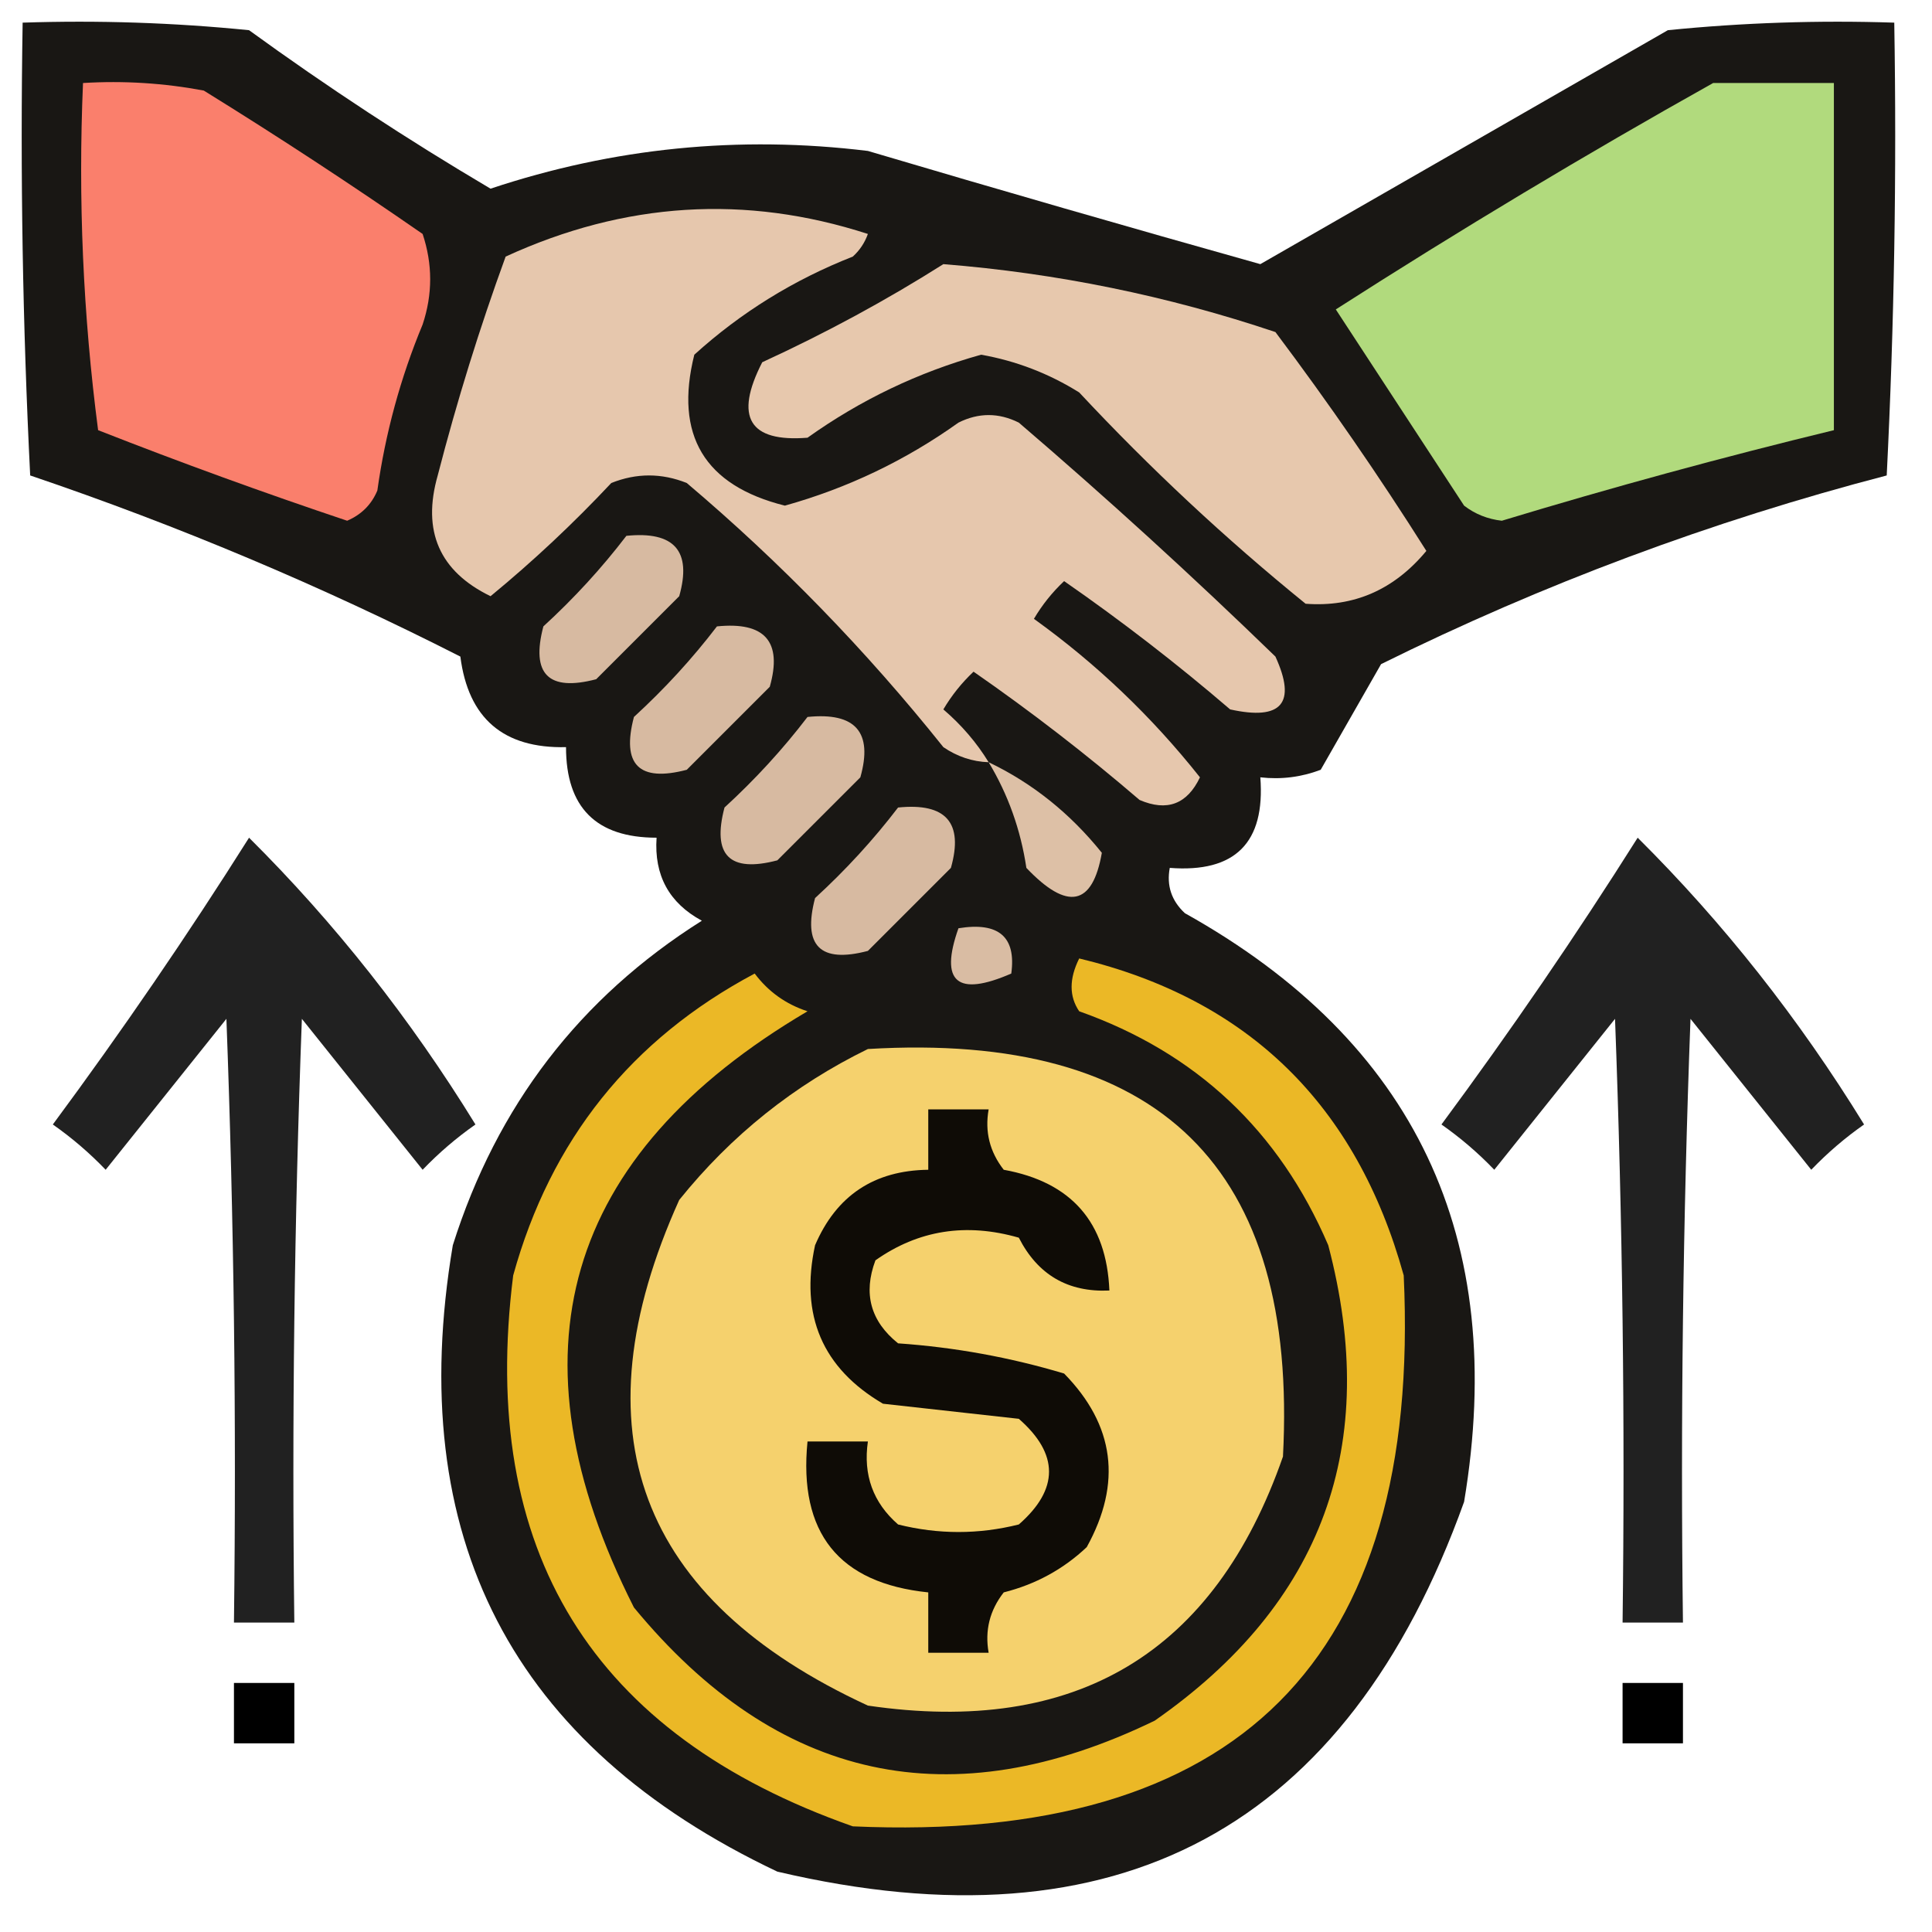 <?xml version="1.0" encoding="UTF-8"?>
<!DOCTYPE svg PUBLIC "-//W3C//DTD SVG 1.1//EN" "http://www.w3.org/Graphics/SVG/1.1/DTD/svg11.dtd">
<svg xmlns="http://www.w3.org/2000/svg" version="1.1" width="128px" height="128px" style="shape-rendering:geometricPrecision; text-rendering:geometricPrecision; image-rendering:optimizeQuality; fill-rule:evenodd; clip-rule:evenodd" xmlns:xlink="http://www.w3.org/1999/xlink">
<g><path style="opacity:0.931" fill="#090704" d="M 1.5,1.5 C 6.511,1.334 11.511,1.501 16.5,2C 21.662,5.749 26.996,9.249 32.5,12.5C 40.634,9.791 48.967,8.957 57.5,10C 66.151,12.563 74.818,15.063 83.5,17.5C 92.5,12.333 101.5,7.167 110.5,2C 115.489,1.501 120.489,1.334 125.5,1.5C 125.666,11.506 125.5,21.506 125,31.5C 113.388,34.526 102.221,38.693 91.5,44C 90.167,46.333 88.833,48.667 87.5,51C 86.207,51.49 84.873,51.657 83.5,51.5C 83.833,55.833 81.833,57.833 77.5,57.5C 77.281,58.675 77.614,59.675 78.5,60.5C 93.755,69.015 99.922,82.015 97,99.5C 89.234,121.136 74.068,129.303 51.5,124C 33.913,115.662 26.747,101.829 30,82.5C 32.916,73.263 38.416,66.096 46.5,61C 44.329,59.826 43.329,57.993 43.5,55.5C 39.5,55.5 37.5,53.5 37.5,49.5C 33.358,49.597 31.024,47.597 30.5,43.5C 21.302,38.822 11.802,34.822 2,31.5C 1.5,21.506 1.334,11.506 1.5,1.5 Z"/></g>
<g><path style="opacity:1" fill="#fa7f6c" d="M 5.5,5.5 C 8.187,5.336 10.854,5.503 13.5,6C 18.419,9.042 23.252,12.209 28,15.5C 28.667,17.5 28.667,19.5 28,21.5C 26.534,25.029 25.534,28.695 25,32.5C 24.612,33.428 23.945,34.095 23,34.5C 17.446,32.639 11.946,30.639 6.5,28.5C 5.503,20.862 5.169,13.195 5.5,5.5 Z"/></g>
<g><path style="opacity:1" fill="#b1da7d" d="M 113.5,5.5 C 116.167,5.5 118.833,5.5 121.5,5.5C 121.5,13.167 121.5,20.833 121.5,28.5C 114.134,30.287 106.8,32.287 99.5,34.5C 98.558,34.392 97.725,34.059 97,33.5C 94.167,29.167 91.333,24.833 88.5,20.5C 96.731,15.223 105.064,10.223 113.5,5.5 Z"/></g>
<g><path style="opacity:1" fill="#e7c8ad" d="M 62.5,17.5 C 70.027,18.1 77.361,19.6 84.5,22C 88.028,26.696 91.362,31.529 94.5,36.5C 92.364,39.072 89.697,40.239 86.5,40C 81.199,35.7 76.199,31.034 71.5,26C 69.487,24.743 67.321,23.91 65,23.5C 60.844,24.661 57.011,26.494 53.5,29C 49.633,29.308 48.633,27.641 50.5,24C 54.722,22.059 58.722,19.892 62.5,17.5 Z"/></g>
<g><path style="opacity:1" fill="#e6c7ad" d="M 65.5,50.5 C 64.417,50.461 63.417,50.127 62.5,49.5C 57.39,43.101 51.723,37.268 45.5,32C 43.833,31.333 42.167,31.333 40.5,32C 37.984,34.683 35.317,37.183 32.5,39.5C 29.115,37.854 27.948,35.187 29,31.5C 30.273,26.568 31.773,21.735 33.5,17C 41.394,13.374 49.394,12.874 57.5,15.5C 57.291,16.086 56.957,16.586 56.5,17C 52.581,18.54 49.081,20.707 46,23.5C 44.667,28.834 46.667,32.167 52,33.5C 56.156,32.339 59.989,30.506 63.5,28C 64.833,27.333 66.167,27.333 67.5,28C 73.316,32.982 78.983,38.149 84.5,43.5C 85.914,46.59 84.914,47.757 81.5,47C 77.976,43.975 74.309,41.142 70.5,38.5C 69.713,39.242 69.046,40.075 68.5,41C 72.647,43.98 76.314,47.48 79.5,51.5C 78.652,53.283 77.319,53.783 75.5,53C 71.976,49.975 68.309,47.142 64.5,44.5C 63.713,45.242 63.047,46.075 62.5,47C 63.71,48.039 64.71,49.206 65.5,50.5 Z"/></g>
<g><path style="opacity:1" fill="#d7baa1" d="M 41.5,35.5 C 44.68,35.176 45.847,36.51 45,39.5C 43.167,41.333 41.333,43.167 39.5,45C 36.333,45.833 35.167,44.667 36,41.5C 38.04,39.63 39.873,37.63 41.5,35.5 Z"/></g>
<g><path style="opacity:1" fill="#d7baa1" d="M 47.5,41.5 C 50.68,41.176 51.847,42.51 51,45.5C 49.167,47.333 47.333,49.167 45.5,51C 42.333,51.833 41.167,50.667 42,47.5C 44.04,45.63 45.873,43.63 47.5,41.5 Z"/></g>
<g><path style="opacity:1" fill="#d7baa1" d="M 53.5,47.5 C 56.68,47.176 57.847,48.51 57,51.5C 55.167,53.333 53.333,55.167 51.5,57C 48.333,57.833 47.167,56.667 48,53.5C 50.04,51.63 51.873,49.63 53.5,47.5 Z"/></g>
<g><path style="opacity:1" fill="#ddc0a6" d="M 65.5,50.5 C 68.394,51.882 70.894,53.882 73,56.5C 72.386,60.026 70.719,60.359 68,57.5C 67.621,54.97 66.787,52.636 65.5,50.5 Z"/></g>
<g><path style="opacity:1" fill="#d7baa1" d="M 59.5,53.5 C 62.68,53.176 63.847,54.51 63,57.5C 61.167,59.333 59.333,61.167 57.5,63C 54.333,63.833 53.167,62.667 54,59.5C 56.04,57.63 57.873,55.63 59.5,53.5 Z"/></g>
<g><path style="opacity:0.87" fill="#000000" d="M 16.5,55.5 C 22.183,61.149 27.183,67.482 31.5,74.5C 30.24,75.382 29.074,76.382 28,77.5C 25.333,74.167 22.667,70.833 20,67.5C 19.5,80.829 19.333,94.162 19.5,107.5C 18.167,107.5 16.833,107.5 15.5,107.5C 15.667,94.162 15.5,80.829 15,67.5C 12.333,70.833 9.667,74.167 7,77.5C 5.926,76.382 4.76,75.382 3.5,74.5C 8.1,68.282 12.434,61.949 16.5,55.5 Z"/></g>
<g><path style="opacity:0.87" fill="#000000" d="M 108.5,55.5 C 114.184,61.149 119.184,67.482 123.5,74.5C 122.24,75.382 121.074,76.382 120,77.5C 117.333,74.167 114.667,70.833 112,67.5C 111.5,80.829 111.333,94.162 111.5,107.5C 110.167,107.5 108.833,107.5 107.5,107.5C 107.667,94.162 107.5,80.829 107,67.5C 104.333,70.833 101.667,74.167 99,77.5C 97.926,76.382 96.76,75.382 95.5,74.5C 100.1,68.282 104.434,61.949 108.5,55.5 Z"/></g>
<g><path style="opacity:1" fill="#d9bca3" d="M 63.5,61.5 C 66.166,61.066 67.333,62.066 67,64.5C 63.403,66.066 62.237,65.066 63.5,61.5 Z"/></g>
<g><path style="opacity:1" fill="#ebb826" d="M 71.5,63.5 C 82.702,66.2 89.869,73.2 93,84.5C 94.187,109.979 82.021,122.146 56.5,121C 39.206,114.919 31.706,102.752 34,84.5C 36.484,75.521 41.817,68.854 50,64.5C 50.903,65.701 52.069,66.535 53.5,67C 37.325,76.529 33.491,89.696 42,106.5C 51.51,118.04 63.01,120.54 76.5,114C 87.647,106.229 91.481,95.729 88,82.5C 84.745,74.911 79.245,69.744 71.5,67C 70.829,66.014 70.829,64.847 71.5,63.5 Z"/></g>
<g><path style="opacity:1" fill="#f5d16d" d="M 57.5,69.5 C 76.843,68.344 86.01,77.344 85,96.5C 80.467,109.523 71.3,115.023 57.5,113C 42.266,105.966 38.1,94.8 45,79.5C 48.44,75.223 52.607,71.89 57.5,69.5 Z"/></g>
<g><path style="opacity:1" fill="#0f0c06" d="M 61.5,73.5 C 62.833,73.5 64.167,73.5 65.5,73.5C 65.238,74.978 65.571,76.311 66.5,77.5C 70.98,78.312 73.313,80.979 73.5,85.5C 70.755,85.627 68.755,84.46 67.5,82C 64.007,80.996 60.841,81.496 58,83.5C 57.175,85.701 57.675,87.534 59.5,89C 63.25,89.26 66.916,89.927 70.5,91C 73.848,94.419 74.348,98.252 72,102.5C 70.448,103.966 68.615,104.966 66.5,105.5C 65.571,106.689 65.238,108.022 65.5,109.5C 64.167,109.5 62.833,109.5 61.5,109.5C 61.5,108.167 61.5,106.833 61.5,105.5C 55.566,104.89 52.899,101.557 53.5,95.5C 54.833,95.5 56.167,95.5 57.5,95.5C 57.178,97.722 57.845,99.556 59.5,101C 62.167,101.667 64.833,101.667 67.5,101C 70.167,98.667 70.167,96.333 67.5,94C 64.5,93.667 61.5,93.333 58.5,93C 54.489,90.649 52.989,87.149 54,82.5C 55.41,79.211 57.91,77.544 61.5,77.5C 61.5,76.167 61.5,74.833 61.5,73.5 Z"/></g>
<g><path style="opacity:1" fill="#000000" d="M 15.5,111.5 C 16.833,111.5 18.167,111.5 19.5,111.5C 19.5,112.833 19.5,114.167 19.5,115.5C 18.167,115.5 16.833,115.5 15.5,115.5C 15.5,114.167 15.5,112.833 15.5,111.5 Z"/></g>
<g><path style="opacity:1" fill="#000000" d="M 107.5,111.5 C 108.833,111.5 110.167,111.5 111.5,111.5C 111.5,112.833 111.5,114.167 111.5,115.5C 110.167,115.5 108.833,115.5 107.5,115.5C 107.5,114.167 107.5,112.833 107.5,111.5 Z"/></g>
</svg>
